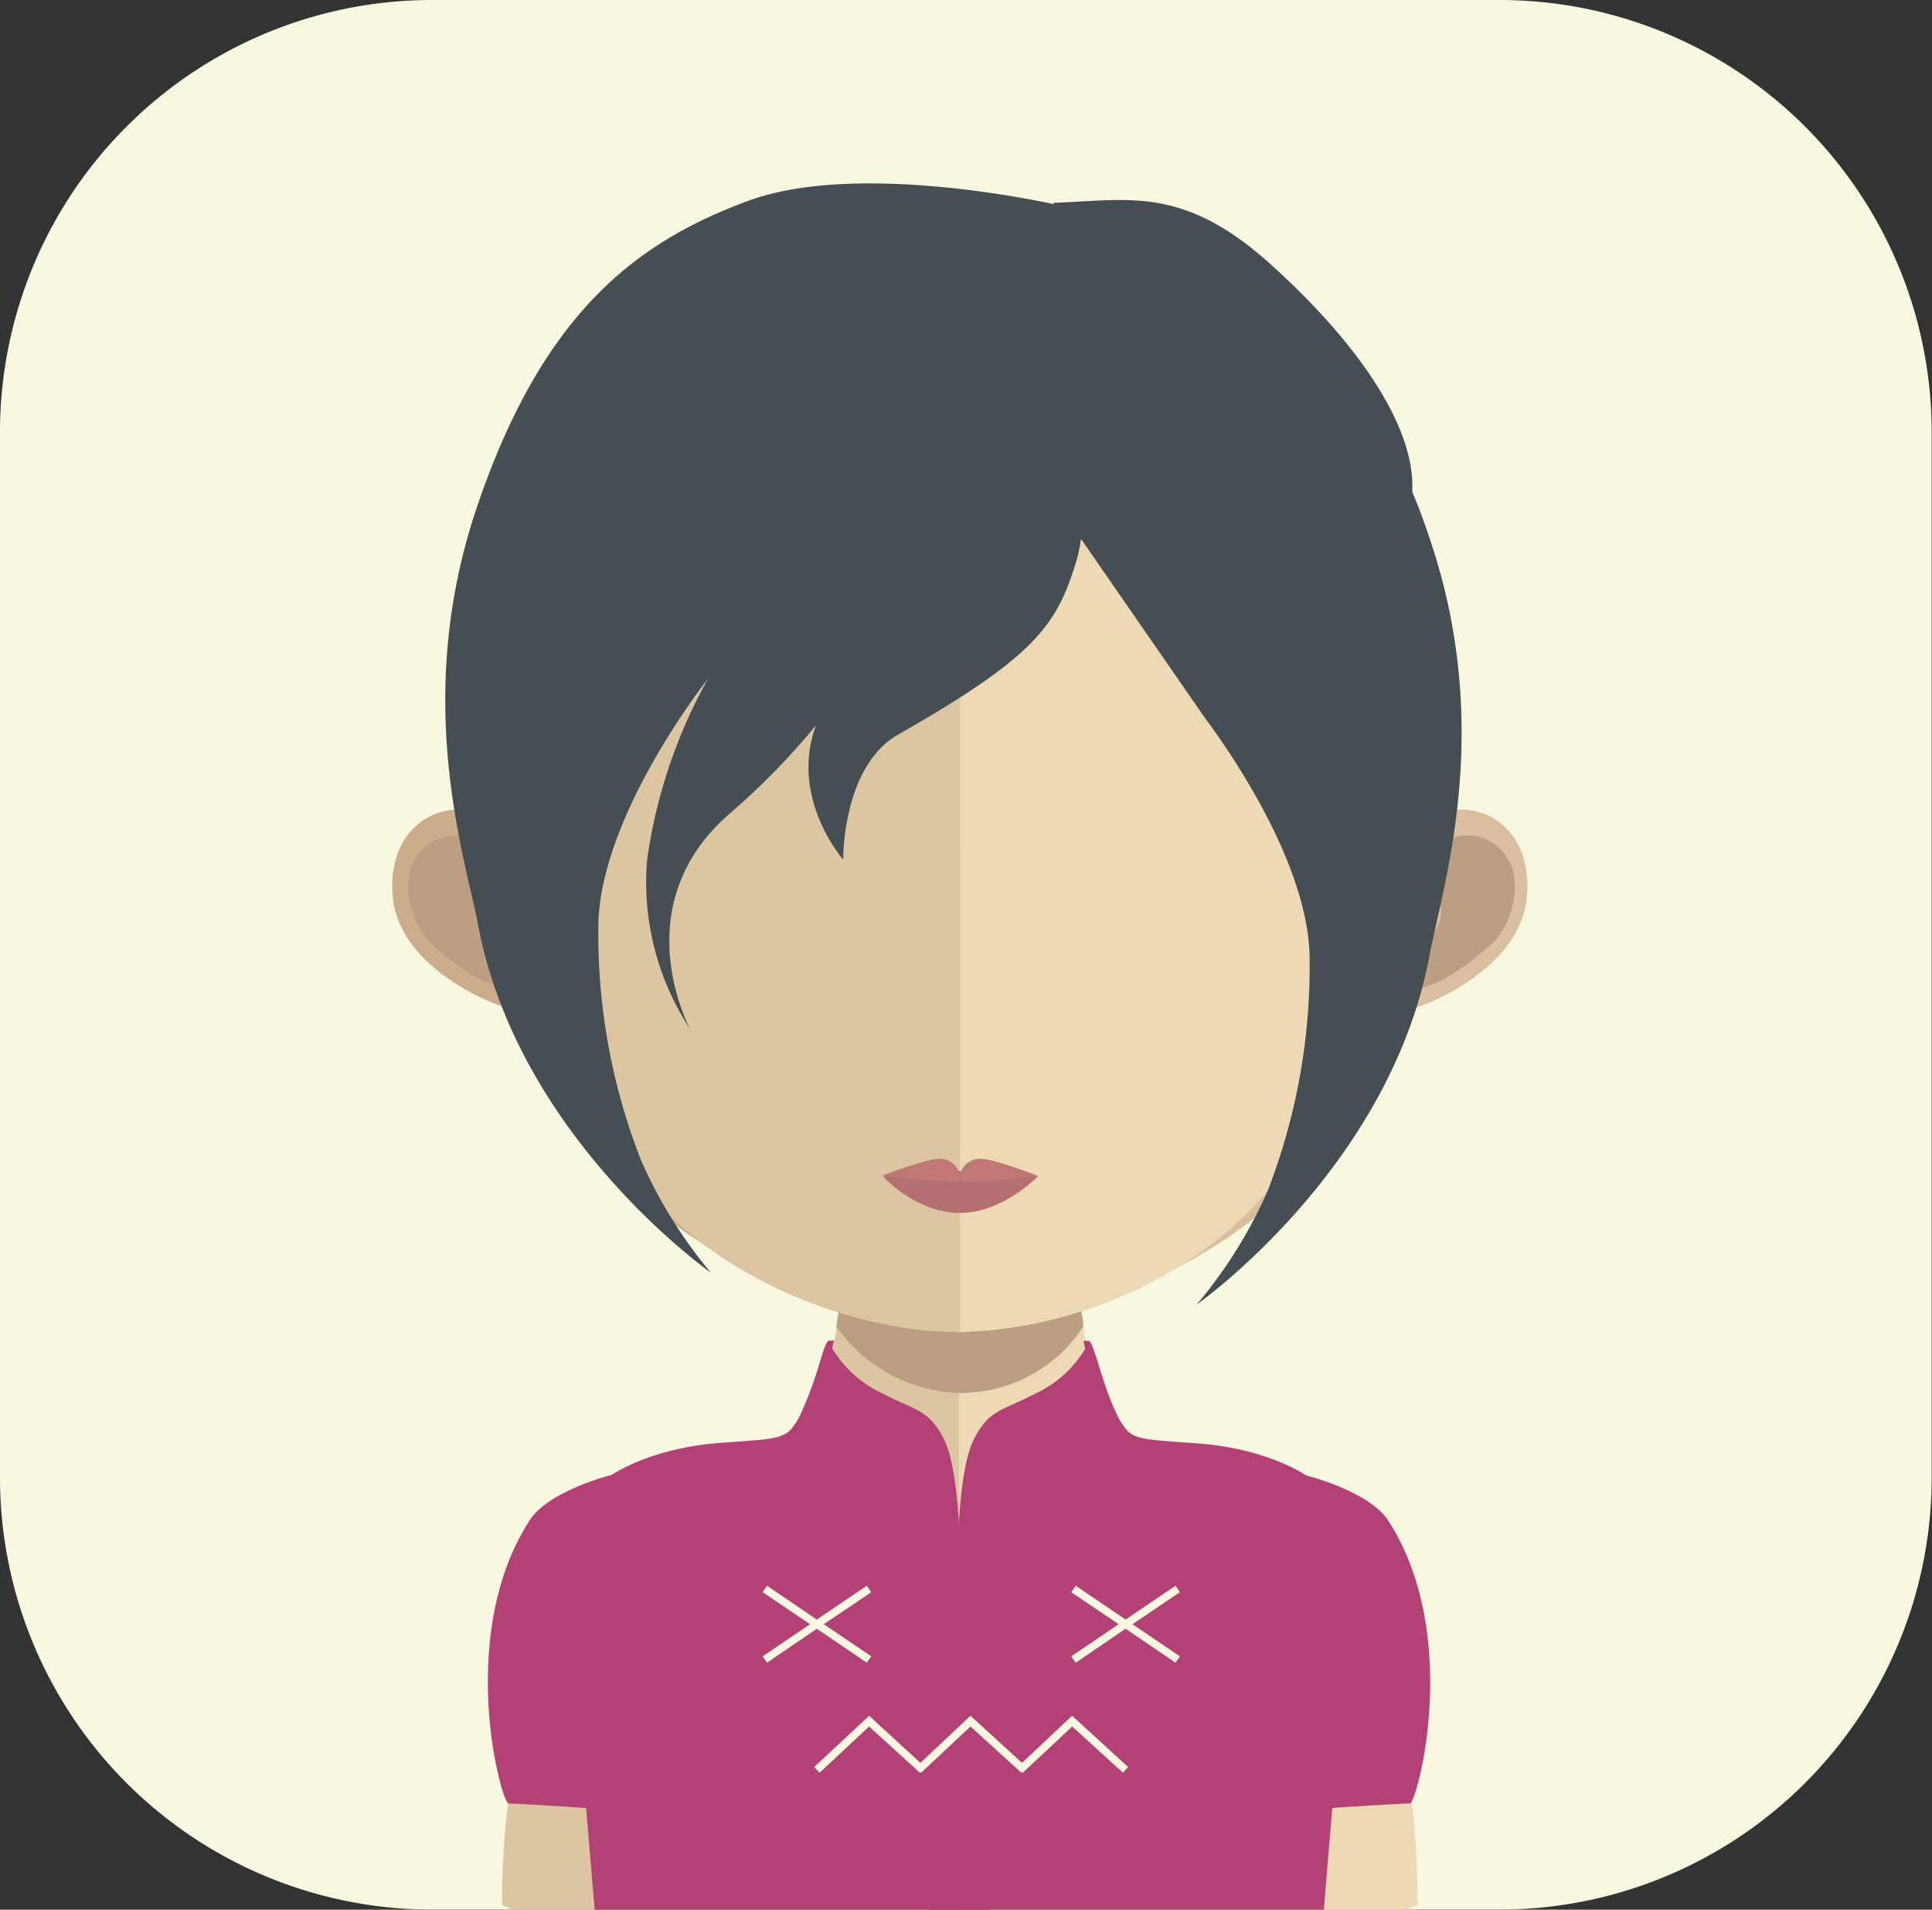 <svg xmlns="http://www.w3.org/2000/svg" xmlns:xlink="http://www.w3.org/1999/xlink" viewBox="0 0 174.37 172.32"><rect x="0" y="0" width="174.37" height="172.32" fill="#333333" stroke="none"/><defs><style>.cls-1{fill:none;}.cls-2{fill:#f8f7e0;}.cls-3{fill:#dcc5a1;}.cls-4{fill:#edd9b4;}.cls-5{clip-path:url(#clip-path);}.cls-6{fill:#bc9f82;}.cls-7{fill:#b44175;}.cls-8{fill:#ccad8b;}.cls-9{fill:#d9bf9f;}.cls-10{fill:#b47070;}.cls-11{fill:#c17874;}.cls-12{fill:#444e53;}</style><clipPath id="clip-path"><rect class="cls-1" x="75.48" y="112.71" width="22.29" height="12.98"/></clipPath></defs><title>Ativo 89ac</title><g id="Camada_2" data-name="Camada 2"><g id="Avatares"><path class="cls-2" d="M135.2,172.31h-96A39,39,0,0,1,0,133.59V38.72A39,39,0,0,1,39.17,0h96a39,39,0,0,1,39.17,38.72v94.87A39,39,0,0,1,135.2,172.31Z"/><path class="cls-3" d="M86.58,99.37v72.95H46.32l-1-.43a72.12,72.12,0,0,1,.53-9.16C49.34,132.3,70,129.85,70,129.85h.2a5.17,5.17,0,0,0,.54-.11c2-.55,3.42-3.51,4.35-7.74a2.39,2.39,0,0,0,.07-.35l.16-.72c.06-.4.13-.78.19-1.21.22-1.33.43-2.76.57-4.23.07-.88.15-1.78.25-2.69.36-4.48.47-9.34.47-14,0,0,5.42.53,9.81.53"/><path class="cls-4" d="M127.94,171.91a8.51,8.51,0,0,0-1,.41H86.58V99.37h.08c4.36,0,9.82-.53,9.82-.53,0,4.59.11,9.4.47,13.85.09.89.17,1.79.26,2.65.16,1.52.33,3,.56,4.34h0c.09.63.2,1.18.31,1.73.86,4.09,2.09,7.1,3.9,8.09a2.85,2.85,0,0,0,.42.17,2.52,2.52,0,0,0,.9.17s24.64,2.91,24.64,42.06"/><g class="cls-5"><path class="cls-6" d="M97.77,119.68v0a13.07,13.07,0,0,1-11.15,6h-.06a14,14,0,0,1-11.08-6c.22-1.33.41-2.76.55-4.23.09-.89.17-1.79.27-2.69a44.84,44.84,0,0,0,10.15,1.3h.11A42.54,42.54,0,0,0,97,112.71c.09.89.16,1.77.25,2.63.17,1.54.34,3,.57,4.34"/></g><path class="cls-7" d="M89.4,145.4v.47c-.07,7.73-.13,22.07-.14,26.45H53.67l-.77-9.18s-4.57-.3-7-.41c-.11,0-.34-.46-.56-1.21a4,4,0,0,1-.2-.72c-1.19-4.39-2.59-15.52,2.68-23.64,1.74-2.67,7.4-4.08,7.4-4.08s3.39-2.37,9.62-2.87c3.59-.27,5.12-.3,6-.81a1.76,1.76,0,0,0,.56-.44,5.88,5.88,0,0,0,.85-1.34A34.43,34.43,0,0,0,74,122.89c.12-.35.2-.69.32-1v0c.19-.58.36-.93.53-.93h.43l-.16.72a10.39,10.39,0,0,0,4.41,4c3.2,1.66,4.26,1.47,5.66,4.17.9,1.79,1.26,5.5,1.38,8.18,0,.61.06,1.16.06,1.64,0,.29,0,.55,0,.78s0,.32,0,.43c0,.26,2.47,1.79,2.73,4.09a2.12,2.12,0,0,1,0,.43"/><path class="cls-7" d="M127.24,162.73c-2.46.1-7,.41-7,.41l-.76,9.18H83.86c0-3.71-.06-14.56-.12-22.48V149c0-1.31,0-2.54,0-3.58,0-2.53,2.77-4.23,2.77-4.52s0-1.5,0-2.85c.12-2.68.48-6.39,1.39-8.18,1.38-2.7,2.46-2.51,5.65-4.17a10.15,10.15,0,0,0,4.39-4l-.15-.72h.44c.5,0,1.14,3.72,2.59,6.69a6.66,6.66,0,0,0,.85,1.34,1.87,1.87,0,0,0,.54.44c.93.51,2.45.54,6.07.81,6.23.5,9.59,2.87,9.59,2.87s5.69,1.41,7.42,4.08c6.69,10.32,2.63,25.49,1.93,25.57"/><polygon class="cls-2" points="78.64 143.67 78.23 143.09 73.72 146.14 69.23 143.09 68.83 143.67 73.11 146.56 68.83 149.46 69.23 150.03 73.72 146.97 78.23 150.03 78.64 149.46 74.35 146.56 78.64 143.67"/><polygon class="cls-2" points="106.49 143.67 106.09 143.09 101.59 146.14 97.09 143.09 96.68 143.67 100.96 146.56 96.68 149.46 97.09 150.03 101.59 146.97 106.09 150.03 106.49 149.46 102.21 146.56 106.49 143.67"/><polygon class="cls-2" points="96.76 154.82 92.24 159.07 87.59 154.82 83.07 159.07 78.44 154.82 73.48 159.45 73.97 159.96 78.44 155.79 83.02 159.96 83.07 159.91 83.13 159.96 87.59 155.79 92.18 159.96 92.24 159.91 92.31 159.96 96.77 155.79 101.35 159.96 101.82 159.45 96.76 154.82"/><path class="cls-8" d="M86.53,21c-42-.07-42.24,33.19-40.37,54.87-2.89-5.1-11.41-3.2-10.72,5C36.13,88.62,48.16,92.15,48,91.29c3.43,17.67,23.22,27.49,38.53,28.89h.31V21h-.31"/><path class="cls-6" d="M37.56,77.37a4.21,4.21,0,0,1,6.17-1.1,3.17,3.17,0,0,1,1,3.62c-.29,1-1.47,1.12-1.19,2.71a2.87,2.87,0,0,0,1.72,2.33,3.64,3.64,0,0,1,1.44,1.47,3.79,3.79,0,0,1,.18,2.24c-.32,1.29-2.34.28-3.68-.31A25.17,25.17,0,0,1,38.77,85c-1.79-1.88-2.62-5.52-1.21-7.61"/><path class="cls-9" d="M86.75,21c42-.07,42.24,33.19,40.37,54.87,2.89-5.1,11.4-3.2,10.69,5-.66,7.81-12.7,11.34-12.52,10.48-3.44,17.67-23.24,27.49-38.54,28.89h-.33V21h.33"/><path class="cls-6" d="M136,77.37a4.2,4.2,0,0,0-6.16-1.1,3.17,3.17,0,0,0-1,3.62c.3,1,1.48,1.12,1.19,2.71a2.89,2.89,0,0,1-1.71,2.33,3.64,3.64,0,0,0-1.44,1.47,3.79,3.79,0,0,0-.18,2.24c.32,1.29,2.33.28,3.67-.31A24.87,24.87,0,0,0,134.81,85c1.78-1.88,2.6-5.52,1.21-7.61"/><path class="cls-3" d="M86.31,30.41c-14,0-24.29,3.8-30.51,11.33-8.68,10.51-8.34,26.56-5.14,38.08,1,3.52,1.48,13,2.16,16.49,3,15.59,21.39,23.88,33.49,23.88h.33V30.42h-.33"/><path class="cls-4" d="M116.75,41.75c-6.17-7.47-16.31-11.27-30.1-11.33v89.76C100.46,120,117,111,119.81,96.31c.68-3.48,1.17-13,2.16-16.49,3.19-11.49,3.5-27.52-5.22-38.07"/><path class="cls-10" d="M93.69,106.12s-3.15,3.33-7.07,3.33-6.89-3.26-6.89-3.26a45.33,45.33,0,0,1,6.89-.51,57,57,0,0,1,7.07.44"/><path class="cls-11" d="M88.63,104.58a1.82,1.82,0,0,0-2,1.51,1.81,1.81,0,0,0-2-1.51c-1.11,0-5.08,1.54-5.08,1.54s3.87.39,5,.39,2.08.43,2.1-.38c0,.81.81.49,1.92.49s5.15-.5,5.15-.5-4-1.54-5.06-1.54"/><path class="cls-12" d="M129.05,48.64c-.5-1.49-1-2.88-1.58-4.22v-.58c0-5.64-5-13-12.9-20.09S101.66,18.1,95.1,18.3l0,.12c-2.88-.62-18.38-3.7-27.59-.29C57.28,21.9,48.94,28.37,43.05,45.74S42,77.35,43.14,83.42c3.61,19.23,21,31.4,21,31.4a42,42,0,0,1-6.34-10.26A56.05,56.05,0,0,1,54,83.72c0-10,9.9-22.48,9.9-22.48A46.78,46.78,0,0,0,58.4,77.62a24.11,24.11,0,0,0,3.88,15.22S56.22,81.7,65.91,73.37a64.72,64.72,0,0,0,7.74-7.93v0C71.21,72,76.1,77.56,76.1,77.56s-.1-8.43,5-11.3c12.32-7,14.27-9.87,16-15.48a12.91,12.91,0,0,0,.46-2.16l11.25,16.25c.53.7,1.39,1.9,2.39,3.44,2.92,4.51,7,11.89,7,18.31a56.05,56.05,0,0,1-3.79,20.84A42.28,42.28,0,0,1,108,117.72s17.35-12.18,21-31.4C130.1,80.25,134.94,66,129.05,48.64Z"/></g></g></svg>